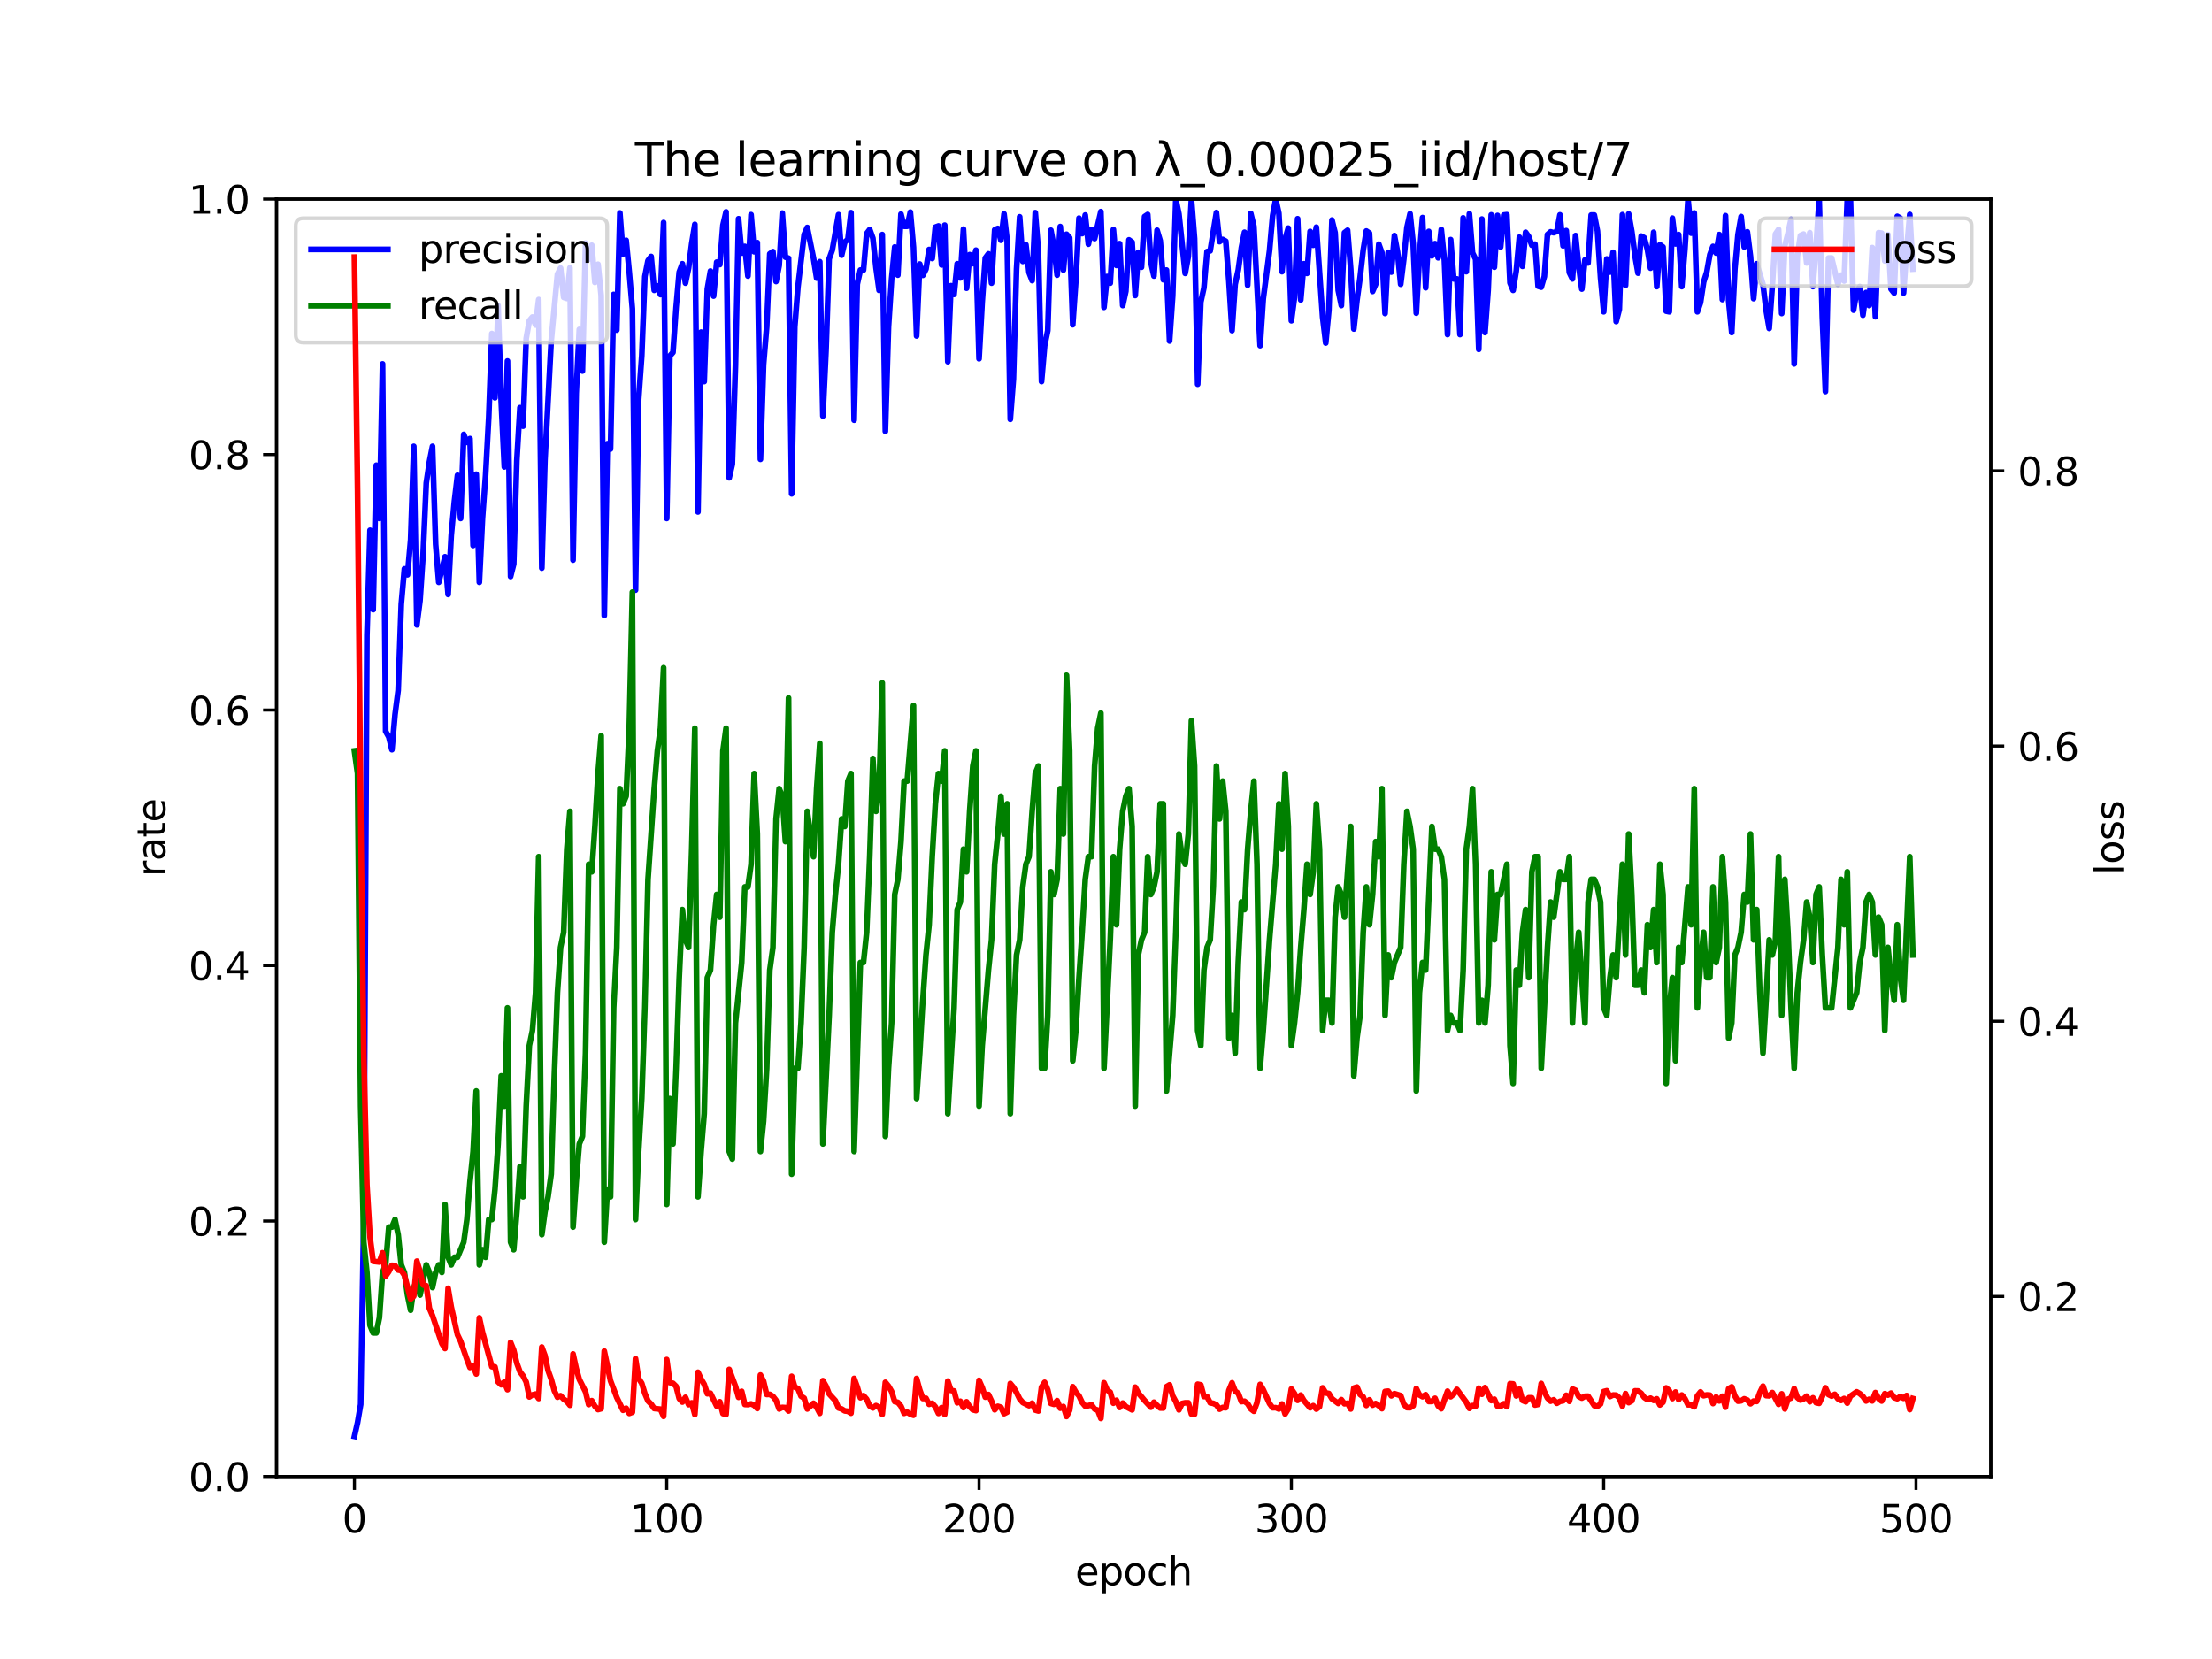 <?xml version="1.0" encoding="utf-8" standalone="no"?>
<!DOCTYPE svg PUBLIC "-//W3C//DTD SVG 1.1//EN"
  "http://www.w3.org/Graphics/SVG/1.1/DTD/svg11.dtd">
<svg xmlns:xlink="http://www.w3.org/1999/xlink" width="576pt" height="432pt" viewBox="0 0 576 432" xmlns="http://www.w3.org/2000/svg" version="1.1">
 <defs>
  <style type="text/css">*{stroke-linejoin: round; stroke-linecap: butt}</style>
 </defs>
 <g id="figure_1">
  <g id="patch_1">
   <path d="M 0 432 
L 576 432 
L 576 0 
L 0 0 
z
" style="fill: #ffffff"/>
  </g>
  <g id="axes_1">
   <g id="patch_2">
    <path d="M 72 384.48 
L 518.4 384.48 
L 518.4 51.84 
L 72 51.84 
z
" style="fill: #ffffff"/>
   </g>
   <g id="matplotlib.axis_1">
    <g id="xtick_1">
     <g id="line2d_1">
      <defs>
       <path id="m40ae421daf" d="M 0 0 
L 0 3.5 
" style="stroke: #000000; stroke-width: 0.8"/>
      </defs>
      <g>
       <use xlink:href="#m40ae421daf" x="92.291" y="384.48" style="stroke: #000000; stroke-width: 0.8"/>
      </g>
     </g>
     <g id="text_1">
      <!-- 0 -->
      <g transform="translate(89.11 399.078) scale(0.1 -0.1)">
       <defs>
        <path id="DejaVuSans-30" d="M 2034 4250 
Q 1547 4250 1301 3770 
Q 1056 3291 1056 2328 
Q 1056 1369 1301 889 
Q 1547 409 2034 409 
Q 2525 409 2770 889 
Q 3016 1369 3016 2328 
Q 3016 3291 2770 3770 
Q 2525 4250 2034 4250 
z
M 2034 4750 
Q 2819 4750 3233 4129 
Q 3647 3509 3647 2328 
Q 3647 1150 3233 529 
Q 2819 -91 2034 -91 
Q 1250 -91 836 529 
Q 422 1150 422 2328 
Q 422 3509 836 4129 
Q 1250 4750 2034 4750 
z
" transform="scale(0.016)"/>
       </defs>
       <use xlink:href="#DejaVuSans-30"/>
      </g>
     </g>
    </g>
    <g id="xtick_2">
     <g id="line2d_2">
      <g>
       <use xlink:href="#m40ae421daf" x="173.617" y="384.48" style="stroke: #000000; stroke-width: 0.8"/>
      </g>
     </g>
     <g id="text_2">
      <!-- 100 -->
      <g transform="translate(164.073 399.078) scale(0.1 -0.1)">
       <defs>
        <path id="DejaVuSans-31" d="M 794 531 
L 1825 531 
L 1825 4091 
L 703 3866 
L 703 4441 
L 1819 4666 
L 2450 4666 
L 2450 531 
L 3481 531 
L 3481 0 
L 794 0 
L 794 531 
z
" transform="scale(0.016)"/>
       </defs>
       <use xlink:href="#DejaVuSans-31"/>
       <use xlink:href="#DejaVuSans-30" x="63.623"/>
       <use xlink:href="#DejaVuSans-30" x="127.246"/>
      </g>
     </g>
    </g>
    <g id="xtick_3">
     <g id="line2d_3">
      <g>
       <use xlink:href="#m40ae421daf" x="254.943" y="384.48" style="stroke: #000000; stroke-width: 0.8"/>
      </g>
     </g>
     <g id="text_3">
      <!-- 200 -->
      <g transform="translate(245.4 399.078) scale(0.1 -0.1)">
       <defs>
        <path id="DejaVuSans-32" d="M 1228 531 
L 3431 531 
L 3431 0 
L 469 0 
L 469 531 
Q 828 903 1448 1529 
Q 2069 2156 2228 2338 
Q 2531 2678 2651 2914 
Q 2772 3150 2772 3378 
Q 2772 3750 2511 3984 
Q 2250 4219 1831 4219 
Q 1534 4219 1204 4116 
Q 875 4013 500 3803 
L 500 4441 
Q 881 4594 1212 4672 
Q 1544 4750 1819 4750 
Q 2544 4750 2975 4387 
Q 3406 4025 3406 3419 
Q 3406 3131 3298 2873 
Q 3191 2616 2906 2266 
Q 2828 2175 2409 1742 
Q 1991 1309 1228 531 
z
" transform="scale(0.016)"/>
       </defs>
       <use xlink:href="#DejaVuSans-32"/>
       <use xlink:href="#DejaVuSans-30" x="63.623"/>
       <use xlink:href="#DejaVuSans-30" x="127.246"/>
      </g>
     </g>
    </g>
    <g id="xtick_4">
     <g id="line2d_4">
      <g>
       <use xlink:href="#m40ae421daf" x="336.27" y="384.48" style="stroke: #000000; stroke-width: 0.8"/>
      </g>
     </g>
     <g id="text_4">
      <!-- 300 -->
      <g transform="translate(326.726 399.078) scale(0.1 -0.1)">
       <defs>
        <path id="DejaVuSans-33" d="M 2597 2516 
Q 3050 2419 3304 2112 
Q 3559 1806 3559 1356 
Q 3559 666 3084 287 
Q 2609 -91 1734 -91 
Q 1441 -91 1130 -33 
Q 819 25 488 141 
L 488 750 
Q 750 597 1062 519 
Q 1375 441 1716 441 
Q 2309 441 2620 675 
Q 2931 909 2931 1356 
Q 2931 1769 2642 2001 
Q 2353 2234 1838 2234 
L 1294 2234 
L 1294 2753 
L 1863 2753 
Q 2328 2753 2575 2939 
Q 2822 3125 2822 3475 
Q 2822 3834 2567 4026 
Q 2313 4219 1838 4219 
Q 1578 4219 1281 4162 
Q 984 4106 628 3988 
L 628 4550 
Q 988 4650 1302 4700 
Q 1616 4750 1894 4750 
Q 2613 4750 3031 4423 
Q 3450 4097 3450 3541 
Q 3450 3153 3228 2886 
Q 3006 2619 2597 2516 
z
" transform="scale(0.016)"/>
       </defs>
       <use xlink:href="#DejaVuSans-33"/>
       <use xlink:href="#DejaVuSans-30" x="63.623"/>
       <use xlink:href="#DejaVuSans-30" x="127.246"/>
      </g>
     </g>
    </g>
    <g id="xtick_5">
     <g id="line2d_5">
      <g>
       <use xlink:href="#m40ae421daf" x="417.596" y="384.48" style="stroke: #000000; stroke-width: 0.8"/>
      </g>
     </g>
     <g id="text_5">
      <!-- 400 -->
      <g transform="translate(408.052 399.078) scale(0.1 -0.1)">
       <defs>
        <path id="DejaVuSans-34" d="M 2419 4116 
L 825 1625 
L 2419 1625 
L 2419 4116 
z
M 2253 4666 
L 3047 4666 
L 3047 1625 
L 3713 1625 
L 3713 1100 
L 3047 1100 
L 3047 0 
L 2419 0 
L 2419 1100 
L 313 1100 
L 313 1709 
L 2253 4666 
z
" transform="scale(0.016)"/>
       </defs>
       <use xlink:href="#DejaVuSans-34"/>
       <use xlink:href="#DejaVuSans-30" x="63.623"/>
       <use xlink:href="#DejaVuSans-30" x="127.246"/>
      </g>
     </g>
    </g>
    <g id="xtick_6">
     <g id="line2d_6">
      <g>
       <use xlink:href="#m40ae421daf" x="498.922" y="384.48" style="stroke: #000000; stroke-width: 0.8"/>
      </g>
     </g>
     <g id="text_6">
      <!-- 500 -->
      <g transform="translate(489.379 399.078) scale(0.1 -0.1)">
       <defs>
        <path id="DejaVuSans-35" d="M 691 4666 
L 3169 4666 
L 3169 4134 
L 1269 4134 
L 1269 2991 
Q 1406 3038 1543 3061 
Q 1681 3084 1819 3084 
Q 2600 3084 3056 2656 
Q 3513 2228 3513 1497 
Q 3513 744 3044 326 
Q 2575 -91 1722 -91 
Q 1428 -91 1123 -41 
Q 819 9 494 109 
L 494 744 
Q 775 591 1075 516 
Q 1375 441 1709 441 
Q 2250 441 2565 725 
Q 2881 1009 2881 1497 
Q 2881 1984 2565 2268 
Q 2250 2553 1709 2553 
Q 1456 2553 1204 2497 
Q 953 2441 691 2322 
L 691 4666 
z
" transform="scale(0.016)"/>
       </defs>
       <use xlink:href="#DejaVuSans-35"/>
       <use xlink:href="#DejaVuSans-30" x="63.623"/>
       <use xlink:href="#DejaVuSans-30" x="127.246"/>
      </g>
     </g>
    </g>
    <g id="text_7">
     <!-- epoch -->
     <g transform="translate(279.972 412.757) scale(0.1 -0.1)">
      <defs>
       <path id="DejaVuSans-65" d="M 3597 1894 
L 3597 1613 
L 953 1613 
Q 991 1019 1311 708 
Q 1631 397 2203 397 
Q 2534 397 2845 478 
Q 3156 559 3463 722 
L 3463 178 
Q 3153 47 2828 -22 
Q 2503 -91 2169 -91 
Q 1331 -91 842 396 
Q 353 884 353 1716 
Q 353 2575 817 3079 
Q 1281 3584 2069 3584 
Q 2775 3584 3186 3129 
Q 3597 2675 3597 1894 
z
M 3022 2063 
Q 3016 2534 2758 2815 
Q 2500 3097 2075 3097 
Q 1594 3097 1305 2825 
Q 1016 2553 972 2059 
L 3022 2063 
z
" transform="scale(0.016)"/>
       <path id="DejaVuSans-70" d="M 1159 525 
L 1159 -1331 
L 581 -1331 
L 581 3500 
L 1159 3500 
L 1159 2969 
Q 1341 3281 1617 3432 
Q 1894 3584 2278 3584 
Q 2916 3584 3314 3078 
Q 3713 2572 3713 1747 
Q 3713 922 3314 415 
Q 2916 -91 2278 -91 
Q 1894 -91 1617 61 
Q 1341 213 1159 525 
z
M 3116 1747 
Q 3116 2381 2855 2742 
Q 2594 3103 2138 3103 
Q 1681 3103 1420 2742 
Q 1159 2381 1159 1747 
Q 1159 1113 1420 752 
Q 1681 391 2138 391 
Q 2594 391 2855 752 
Q 3116 1113 3116 1747 
z
" transform="scale(0.016)"/>
       <path id="DejaVuSans-6f" d="M 1959 3097 
Q 1497 3097 1228 2736 
Q 959 2375 959 1747 
Q 959 1119 1226 758 
Q 1494 397 1959 397 
Q 2419 397 2687 759 
Q 2956 1122 2956 1747 
Q 2956 2369 2687 2733 
Q 2419 3097 1959 3097 
z
M 1959 3584 
Q 2709 3584 3137 3096 
Q 3566 2609 3566 1747 
Q 3566 888 3137 398 
Q 2709 -91 1959 -91 
Q 1206 -91 779 398 
Q 353 888 353 1747 
Q 353 2609 779 3096 
Q 1206 3584 1959 3584 
z
" transform="scale(0.016)"/>
       <path id="DejaVuSans-63" d="M 3122 3366 
L 3122 2828 
Q 2878 2963 2633 3030 
Q 2388 3097 2138 3097 
Q 1578 3097 1268 2742 
Q 959 2388 959 1747 
Q 959 1106 1268 751 
Q 1578 397 2138 397 
Q 2388 397 2633 464 
Q 2878 531 3122 666 
L 3122 134 
Q 2881 22 2623 -34 
Q 2366 -91 2075 -91 
Q 1284 -91 818 406 
Q 353 903 353 1747 
Q 353 2603 823 3093 
Q 1294 3584 2113 3584 
Q 2378 3584 2631 3529 
Q 2884 3475 3122 3366 
z
" transform="scale(0.016)"/>
       <path id="DejaVuSans-68" d="M 3513 2113 
L 3513 0 
L 2938 0 
L 2938 2094 
Q 2938 2591 2744 2837 
Q 2550 3084 2163 3084 
Q 1697 3084 1428 2787 
Q 1159 2491 1159 1978 
L 1159 0 
L 581 0 
L 581 4863 
L 1159 4863 
L 1159 2956 
Q 1366 3272 1645 3428 
Q 1925 3584 2291 3584 
Q 2894 3584 3203 3211 
Q 3513 2838 3513 2113 
z
" transform="scale(0.016)"/>
      </defs>
      <use xlink:href="#DejaVuSans-65"/>
      <use xlink:href="#DejaVuSans-70" x="61.523"/>
      <use xlink:href="#DejaVuSans-6f" x="125"/>
      <use xlink:href="#DejaVuSans-63" x="186.182"/>
      <use xlink:href="#DejaVuSans-68" x="241.162"/>
     </g>
    </g>
   </g>
   <g id="matplotlib.axis_2">
    <g id="ytick_1">
     <g id="line2d_7">
      <defs>
       <path id="m88a494f2c8" d="M 0 0 
L -3.5 0 
" style="stroke: #000000; stroke-width: 0.8"/>
      </defs>
      <g>
       <use xlink:href="#m88a494f2c8" x="72" y="384.48" style="stroke: #000000; stroke-width: 0.8"/>
      </g>
     </g>
     <g id="text_8">
      <!-- 0.0 -->
      <g transform="translate(49.097 388.279) scale(0.1 -0.1)">
       <defs>
        <path id="DejaVuSans-2e" d="M 684 794 
L 1344 794 
L 1344 0 
L 684 0 
L 684 794 
z
" transform="scale(0.016)"/>
       </defs>
       <use xlink:href="#DejaVuSans-30"/>
       <use xlink:href="#DejaVuSans-2e" x="63.623"/>
       <use xlink:href="#DejaVuSans-30" x="95.41"/>
      </g>
     </g>
    </g>
    <g id="ytick_2">
     <g id="line2d_8">
      <g>
       <use xlink:href="#m88a494f2c8" x="72" y="317.952" style="stroke: #000000; stroke-width: 0.8"/>
      </g>
     </g>
     <g id="text_9">
      <!-- 0.2 -->
      <g transform="translate(49.097 321.751) scale(0.1 -0.1)">
       <use xlink:href="#DejaVuSans-30"/>
       <use xlink:href="#DejaVuSans-2e" x="63.623"/>
       <use xlink:href="#DejaVuSans-32" x="95.41"/>
      </g>
     </g>
    </g>
    <g id="ytick_3">
     <g id="line2d_9">
      <g>
       <use xlink:href="#m88a494f2c8" x="72" y="251.424" style="stroke: #000000; stroke-width: 0.8"/>
      </g>
     </g>
     <g id="text_10">
      <!-- 0.4 -->
      <g transform="translate(49.097 255.223) scale(0.1 -0.1)">
       <use xlink:href="#DejaVuSans-30"/>
       <use xlink:href="#DejaVuSans-2e" x="63.623"/>
       <use xlink:href="#DejaVuSans-34" x="95.41"/>
      </g>
     </g>
    </g>
    <g id="ytick_4">
     <g id="line2d_10">
      <g>
       <use xlink:href="#m88a494f2c8" x="72" y="184.896" style="stroke: #000000; stroke-width: 0.8"/>
      </g>
     </g>
     <g id="text_11">
      <!-- 0.6 -->
      <g transform="translate(49.097 188.695) scale(0.1 -0.1)">
       <defs>
        <path id="DejaVuSans-36" d="M 2113 2584 
Q 1688 2584 1439 2293 
Q 1191 2003 1191 1497 
Q 1191 994 1439 701 
Q 1688 409 2113 409 
Q 2538 409 2786 701 
Q 3034 994 3034 1497 
Q 3034 2003 2786 2293 
Q 2538 2584 2113 2584 
z
M 3366 4563 
L 3366 3988 
Q 3128 4100 2886 4159 
Q 2644 4219 2406 4219 
Q 1781 4219 1451 3797 
Q 1122 3375 1075 2522 
Q 1259 2794 1537 2939 
Q 1816 3084 2150 3084 
Q 2853 3084 3261 2657 
Q 3669 2231 3669 1497 
Q 3669 778 3244 343 
Q 2819 -91 2113 -91 
Q 1303 -91 875 529 
Q 447 1150 447 2328 
Q 447 3434 972 4092 
Q 1497 4750 2381 4750 
Q 2619 4750 2861 4703 
Q 3103 4656 3366 4563 
z
" transform="scale(0.016)"/>
       </defs>
       <use xlink:href="#DejaVuSans-30"/>
       <use xlink:href="#DejaVuSans-2e" x="63.623"/>
       <use xlink:href="#DejaVuSans-36" x="95.41"/>
      </g>
     </g>
    </g>
    <g id="ytick_5">
     <g id="line2d_11">
      <g>
       <use xlink:href="#m88a494f2c8" x="72" y="118.368" style="stroke: #000000; stroke-width: 0.8"/>
      </g>
     </g>
     <g id="text_12">
      <!-- 0.8 -->
      <g transform="translate(49.097 122.167) scale(0.1 -0.1)">
       <defs>
        <path id="DejaVuSans-38" d="M 2034 2216 
Q 1584 2216 1326 1975 
Q 1069 1734 1069 1313 
Q 1069 891 1326 650 
Q 1584 409 2034 409 
Q 2484 409 2743 651 
Q 3003 894 3003 1313 
Q 3003 1734 2745 1975 
Q 2488 2216 2034 2216 
z
M 1403 2484 
Q 997 2584 770 2862 
Q 544 3141 544 3541 
Q 544 4100 942 4425 
Q 1341 4750 2034 4750 
Q 2731 4750 3128 4425 
Q 3525 4100 3525 3541 
Q 3525 3141 3298 2862 
Q 3072 2584 2669 2484 
Q 3125 2378 3379 2068 
Q 3634 1759 3634 1313 
Q 3634 634 3220 271 
Q 2806 -91 2034 -91 
Q 1263 -91 848 271 
Q 434 634 434 1313 
Q 434 1759 690 2068 
Q 947 2378 1403 2484 
z
M 1172 3481 
Q 1172 3119 1398 2916 
Q 1625 2713 2034 2713 
Q 2441 2713 2670 2916 
Q 2900 3119 2900 3481 
Q 2900 3844 2670 4047 
Q 2441 4250 2034 4250 
Q 1625 4250 1398 4047 
Q 1172 3844 1172 3481 
z
" transform="scale(0.016)"/>
       </defs>
       <use xlink:href="#DejaVuSans-30"/>
       <use xlink:href="#DejaVuSans-2e" x="63.623"/>
       <use xlink:href="#DejaVuSans-38" x="95.41"/>
      </g>
     </g>
    </g>
    <g id="ytick_6">
     <g id="line2d_12">
      <g>
       <use xlink:href="#m88a494f2c8" x="72" y="51.84" style="stroke: #000000; stroke-width: 0.8"/>
      </g>
     </g>
     <g id="text_13">
      <!-- 1.0 -->
      <g transform="translate(49.097 55.639) scale(0.1 -0.1)">
       <use xlink:href="#DejaVuSans-31"/>
       <use xlink:href="#DejaVuSans-2e" x="63.623"/>
       <use xlink:href="#DejaVuSans-30" x="95.41"/>
      </g>
     </g>
    </g>
    <g id="text_14">
     <!-- rate -->
     <g transform="translate(43.017 228.316) rotate(-90) scale(0.1 -0.1)">
      <defs>
       <path id="DejaVuSans-72" d="M 2631 2963 
Q 2534 3019 2420 3045 
Q 2306 3072 2169 3072 
Q 1681 3072 1420 2755 
Q 1159 2438 1159 1844 
L 1159 0 
L 581 0 
L 581 3500 
L 1159 3500 
L 1159 2956 
Q 1341 3275 1631 3429 
Q 1922 3584 2338 3584 
Q 2397 3584 2469 3576 
Q 2541 3569 2628 3553 
L 2631 2963 
z
" transform="scale(0.016)"/>
       <path id="DejaVuSans-61" d="M 2194 1759 
Q 1497 1759 1228 1600 
Q 959 1441 959 1056 
Q 959 750 1161 570 
Q 1363 391 1709 391 
Q 2188 391 2477 730 
Q 2766 1069 2766 1631 
L 2766 1759 
L 2194 1759 
z
M 3341 1997 
L 3341 0 
L 2766 0 
L 2766 531 
Q 2569 213 2275 61 
Q 1981 -91 1556 -91 
Q 1019 -91 701 211 
Q 384 513 384 1019 
Q 384 1609 779 1909 
Q 1175 2209 1959 2209 
L 2766 2209 
L 2766 2266 
Q 2766 2663 2505 2880 
Q 2244 3097 1772 3097 
Q 1472 3097 1187 3025 
Q 903 2953 641 2809 
L 641 3341 
Q 956 3463 1253 3523 
Q 1550 3584 1831 3584 
Q 2591 3584 2966 3190 
Q 3341 2797 3341 1997 
z
" transform="scale(0.016)"/>
       <path id="DejaVuSans-74" d="M 1172 4494 
L 1172 3500 
L 2356 3500 
L 2356 3053 
L 1172 3053 
L 1172 1153 
Q 1172 725 1289 603 
Q 1406 481 1766 481 
L 2356 481 
L 2356 0 
L 1766 0 
Q 1100 0 847 248 
Q 594 497 594 1153 
L 594 3053 
L 172 3053 
L 172 3500 
L 594 3500 
L 594 4494 
L 1172 4494 
z
" transform="scale(0.016)"/>
      </defs>
      <use xlink:href="#DejaVuSans-72"/>
      <use xlink:href="#DejaVuSans-61" x="41.113"/>
      <use xlink:href="#DejaVuSans-74" x="102.393"/>
      <use xlink:href="#DejaVuSans-65" x="141.602"/>
     </g>
    </g>
   </g>
   <g id="line2d_13">
    <path d="M 92.291 374.027 
L 93.104 370.457 
L 93.917 365.702 
L 94.731 316.19 
L 95.544 165.424 
L 96.357 138.08 
L 97.17 158.76 
L 97.984 121.14 
L 98.797 135 
L 99.61 94.761 
L 100.424 190.44 
L 101.237 191.899 
L 102.05 195.219 
L 102.863 186.063 
L 103.677 179.778 
L 104.49 157.311 
L 105.303 148.131 
L 106.116 149.675 
L 106.93 140.544 
L 107.743 116.222 
L 108.556 162.72 
L 109.369 156.384 
L 110.183 144.24 
L 110.996 125.76 
L 111.809 120.325 
L 112.622 116.222 
L 113.436 141.743 
L 114.249 151.632 
L 115.876 144.979 
L 116.689 154.8 
L 117.502 139.377 
L 118.315 130.623 
L 119.129 123.762 
L 119.942 135 
L 120.755 113.116 
L 121.568 115.2 
L 122.382 114.21 
L 123.195 142.047 
L 124.008 123.486 
L 124.821 151.632 
L 125.635 135 
L 126.448 123.762 
L 127.261 108.632 
L 128.074 86.855 
L 128.888 103.584 
L 129.701 79.56 
L 130.514 104.64 
L 131.328 121.587 
L 132.141 94.006 
L 132.954 150.12 
L 133.767 146.88 
L 134.581 119.88 
L 135.394 106.149 
L 136.207 110.976 
L 137.02 88.128 
L 137.834 83.52 
L 138.647 82.545 
L 139.46 84.635 
L 140.273 78.003 
L 141.087 147.936 
L 141.9 119.88 
L 143.526 88.8 
L 145.153 71.407 
L 145.966 69.821 
L 146.78 77.428 
L 147.593 77.712 
L 148.406 69.724 
L 149.219 145.847 
L 150.033 102.459 
L 150.846 85.783 
L 151.659 96.618 
L 152.472 63.31 
L 153.286 67.494 
L 154.099 63.863 
L 154.912 73.534 
L 155.725 68.811 
L 156.539 76.945 
L 157.352 160.31 
L 158.165 115.537 
L 158.978 116.922 
L 159.792 76.664 
L 160.605 85.957 
L 161.418 55.456 
L 162.232 66.147 
L 163.045 62.57 
L 163.858 70.848 
L 164.671 80.426 
L 165.485 153.669 
L 166.298 104.019 
L 167.111 92.691 
L 167.924 72 
L 168.738 67.871 
L 169.551 66.79 
L 170.364 75.6 
L 171.177 74.447 
L 171.991 76.71 
L 172.804 57.943 
L 173.617 135 
L 174.43 92.691 
L 175.244 91.757 
L 176.057 80.03 
L 176.87 70.848 
L 177.684 68.683 
L 178.497 73.724 
L 179.31 69.821 
L 180.123 63.444 
L 180.937 58.427 
L 181.75 133.303 
L 182.563 86.49 
L 183.376 99.36 
L 184.19 75.265 
L 185.003 70.58 
L 185.816 77.104 
L 186.629 68.267 
L 187.443 68.898 
L 188.256 58.629 
L 189.069 55.166 
L 189.882 124.416 
L 190.696 120.878 
L 191.509 95.228 
L 192.322 56.958 
L 193.136 65.895 
L 193.949 64.16 
L 194.762 71.879 
L 195.575 55.897 
L 196.389 65.557 
L 197.202 63.18 
L 198.015 119.6 
L 198.828 94.96 
L 199.642 85.104 
L 200.455 66.096 
L 201.268 65.51 
L 202.081 73.301 
L 202.895 69.165 
L 203.708 55.495 
L 204.521 66.96 
L 205.334 67.24 
L 206.148 128.603 
L 206.961 85.104 
L 207.774 74.781 
L 209.401 61.08 
L 210.214 59.232 
L 211.841 67.312 
L 212.654 72.416 
L 213.467 68.146 
L 214.28 108.326 
L 215.094 91.306 
L 215.907 67.433 
L 216.72 65.146 
L 218.347 55.897 
L 219.16 66.462 
L 219.973 63.053 
L 220.786 62.344 
L 221.6 55.379 
L 222.413 109.412 
L 223.226 74.016 
L 224.039 70.32 
L 224.853 70.32 
L 225.666 60.83 
L 226.479 59.76 
L 227.293 62.023 
L 228.106 69.724 
L 228.919 75.6 
L 229.732 61.08 
L 230.546 112.32 
L 231.359 85.104 
L 232.172 72.63 
L 232.985 64.314 
L 233.799 71.64 
L 234.612 55.753 
L 235.425 58.917 
L 236.238 58.917 
L 237.052 55.234 
L 237.865 64.392 
L 238.678 87.48 
L 239.491 68.754 
L 240.305 71.699 
L 241.118 70.067 
L 241.931 64.971 
L 242.745 67.312 
L 243.558 59.151 
L 244.371 58.843 
L 245.184 68.986 
L 245.998 58.629 
L 246.811 94.176 
L 247.624 74.392 
L 248.437 76.664 
L 249.251 68.683 
L 250.064 72.373 
L 250.877 59.667 
L 251.69 75.047 
L 252.504 66.303 
L 253.317 68.64 
L 254.13 65.146 
L 254.943 93.42 
L 255.757 78.666 
L 256.57 67.193 
L 257.383 66.096 
L 258.197 73.724 
L 259.01 59.855 
L 259.823 59.487 
L 260.636 62.57 
L 261.45 55.708 
L 262.263 62.687 
L 263.076 109.192 
L 263.889 98.691 
L 264.703 70.067 
L 265.516 56.46 
L 266.329 68.066 
L 267.142 63.72 
L 267.956 70.957 
L 268.769 73.072 
L 269.582 55.379 
L 270.395 65.417 
L 271.209 99.36 
L 272.022 90.012 
L 272.835 86.082 
L 273.649 59.953 
L 274.462 64.314 
L 275.275 71.64 
L 276.088 58.994 
L 276.902 70.32 
L 277.715 60.995 
L 278.528 61.92 
L 279.341 84.559 
L 280.155 72.96 
L 280.968 56.805 
L 281.781 60.83 
L 282.594 55.998 
L 283.408 63.58 
L 284.221 59.76 
L 285.034 62.128 
L 286.661 55.101 
L 287.474 80.03 
L 288.287 72 
L 289.101 73.724 
L 289.914 59.76 
L 290.727 69.12 
L 291.54 63.444 
L 292.354 79.56 
L 293.167 75.845 
L 293.98 62.456 
L 294.793 63.053 
L 295.607 76.945 
L 296.42 65.7 
L 297.233 69.581 
L 298.046 56.397 
L 298.86 55.848 
L 299.673 68.267 
L 300.486 71.879 
L 301.299 59.953 
L 302.113 62.687 
L 302.926 72.849 
L 303.739 70.32 
L 304.553 88.8 
L 305.366 77.04 
L 306.179 51.84 
L 306.992 55.708 
L 308.619 71.18 
L 309.432 66.79 
L 310.245 51.84 
L 311.059 62.128 
L 311.872 100.049 
L 312.685 78.666 
L 313.498 74.94 
L 314.312 65.51 
L 315.125 65.325 
L 316.751 55.341 
L 317.565 62.928 
L 318.378 62.344 
L 319.191 62.806 
L 320.005 73.301 
L 320.818 86.082 
L 321.631 74.016 
L 322.444 70.32 
L 323.258 64.472 
L 324.071 60.48 
L 324.884 74.265 
L 325.697 55.578 
L 326.511 58.917 
L 328.137 90.012 
L 328.95 77.828 
L 330.577 65.325 
L 331.39 56.16 
L 332.203 51.84 
L 333.017 55.536 
L 333.83 70.74 
L 334.643 62.235 
L 335.457 59.4 
L 336.27 83.52 
L 337.083 77.428 
L 337.896 56.958 
L 338.71 78.101 
L 339.523 68.683 
L 340.336 71.18 
L 341.149 60.261 
L 341.963 63.863 
L 342.776 59.151 
L 344.402 82.545 
L 345.216 89.321 
L 346.029 80.765 
L 346.842 57.293 
L 347.655 60.594 
L 348.469 75.6 
L 349.282 79.56 
L 350.095 60.594 
L 350.909 59.953 
L 351.722 70.117 
L 352.535 85.668 
L 353.348 78.24 
L 354.162 72.31 
L 354.975 65.146 
L 355.788 60.156 
L 356.601 60.71 
L 357.415 75.886 
L 358.228 74.016 
L 359.041 63.58 
L 359.854 65.846 
L 360.668 81.629 
L 361.481 65.7 
L 362.294 70.848 
L 363.107 61.344 
L 363.921 65.7 
L 364.734 74.016 
L 365.547 67.494 
L 366.361 59.232 
L 367.174 55.663 
L 367.987 63.444 
L 368.8 81.54 
L 369.614 66.734 
L 370.427 56.661 
L 371.24 74.94 
L 372.053 60.261 
L 372.867 66.624 
L 373.68 63.444 
L 374.493 67.134 
L 375.306 59.76 
L 376.12 67.871 
L 376.933 87.12 
L 377.746 62.4 
L 378.559 72.63 
L 379.373 72.63 
L 380.186 87.12 
L 380.999 56.732 
L 381.812 70.74 
L 382.626 55.663 
L 383.439 65.846 
L 384.252 67.494 
L 385.066 90.974 
L 385.879 57.038 
L 386.692 86.593 
L 387.505 75.6 
L 388.319 55.947 
L 389.132 69.581 
L 389.945 56.105 
L 390.758 64.314 
L 391.572 55.998 
L 392.385 55.897 
L 393.198 73.652 
L 394.011 75.6 
L 394.825 70.58 
L 395.638 61.77 
L 396.451 69.347 
L 397.264 60.48 
L 398.078 61.624 
L 398.891 63.863 
L 399.704 63.58 
L 400.518 74.52 
L 401.331 74.781 
L 402.144 72 
L 402.957 61.08 
L 403.771 60.369 
L 404.584 60.594 
L 405.397 60.261 
L 406.21 55.947 
L 407.024 64.01 
L 407.837 60.053 
L 408.65 70.957 
L 409.463 72.63 
L 410.277 61.344 
L 411.09 69.347 
L 411.903 75.265 
L 412.716 67.68 
L 413.53 68.472 
L 414.343 55.998 
L 415.156 55.998 
L 415.97 60.156 
L 416.783 72.373 
L 417.596 81.191 
L 418.409 67.433 
L 419.223 70.848 
L 420.036 65.7 
L 420.849 83.737 
L 421.662 80.587 
L 422.476 55.897 
L 423.289 74.316 
L 424.102 55.708 
L 424.915 60.261 
L 425.729 66.515 
L 426.542 71.123 
L 427.355 61.482 
L 428.168 61.92 
L 428.982 64.971 
L 429.795 69.821 
L 430.608 60.48 
L 431.422 74.624 
L 432.235 63.72 
L 433.048 64.314 
L 433.861 81.019 
L 434.675 81.191 
L 435.488 56.805 
L 436.301 63.512 
L 437.114 61.08 
L 437.928 74.624 
L 438.741 64.971 
L 439.554 51.84 
L 440.367 60.71 
L 441.181 55.456 
L 441.994 81.191 
L 442.807 78.811 
L 443.62 73.44 
L 444.434 70.848 
L 445.247 66.303 
L 446.06 64.16 
L 446.874 65.895 
L 447.687 61.08 
L 448.5 78.003 
L 449.313 56.16 
L 450.127 78.24 
L 450.94 86.593 
L 451.753 70.067 
L 452.566 61.08 
L 453.38 56.397 
L 454.193 64.314 
L 455.006 60.369 
L 455.819 66.79 
L 456.633 77.76 
L 457.446 68.683 
L 459.072 74.016 
L 459.886 80.765 
L 460.699 85.525 
L 461.512 74.316 
L 462.326 60.953 
L 463.139 59.76 
L 463.952 81.629 
L 464.765 64.01 
L 465.579 60.83 
L 466.392 57.12 
L 467.205 94.761 
L 468.018 66.734 
L 468.832 61.344 
L 469.645 60.953 
L 470.458 68.472 
L 471.271 60.594 
L 472.085 74.624 
L 472.898 64.314 
L 473.711 51.84 
L 474.524 82.478 
L 475.338 101.964 
L 476.151 67.193 
L 476.964 67.193 
L 478.591 74.016 
L 479.404 71.64 
L 480.217 73.163 
L 481.031 51.84 
L 481.844 51.84 
L 482.657 80.765 
L 483.47 75.944 
L 484.284 74.624 
L 485.097 82.08 
L 485.91 76.18 
L 486.723 79.56 
L 487.537 64.472 
L 488.35 82.478 
L 489.163 60.594 
L 489.976 60.71 
L 490.79 67.935 
L 491.603 61.08 
L 492.416 75.265 
L 493.23 76.299 
L 494.043 56.335 
L 494.856 56.805 
L 495.669 76.299 
L 496.483 65.146 
L 497.296 55.848 
L 498.109 70.067 
L 498.109 70.067 
" clip-path="url(#pf8e7fdeb6c)" style="fill: none; stroke: #0000ff; stroke-width: 1.5; stroke-linecap: square"/>
   </g>
   <g id="line2d_14">
    <path d="M 92.291 195.525 
L 93.104 201.43 
L 93.917 288.034 
L 94.731 323.463 
L 95.544 331.336 
L 96.357 345.114 
L 97.17 347.083 
L 97.984 347.083 
L 98.797 343.146 
L 99.61 331.336 
L 100.424 329.368 
L 101.237 319.527 
L 102.05 319.527 
L 102.863 317.558 
L 103.677 321.495 
L 104.49 329.368 
L 105.303 331.336 
L 106.116 337.241 
L 106.93 341.178 
L 107.743 335.273 
L 108.556 333.305 
L 109.369 337.241 
L 110.996 329.368 
L 111.809 331.336 
L 112.622 335.273 
L 113.436 331.336 
L 114.249 329.368 
L 115.062 331.336 
L 115.876 313.622 
L 116.689 327.4 
L 117.502 329.368 
L 118.315 327.4 
L 119.129 327.4 
L 120.755 323.463 
L 121.568 317.558 
L 122.382 307.717 
L 123.195 299.844 
L 124.008 284.098 
L 124.821 329.368 
L 125.635 325.431 
L 126.448 327.4 
L 127.261 317.558 
L 128.074 317.558 
L 128.888 309.685 
L 129.701 297.876 
L 130.514 280.161 
L 131.328 288.034 
L 132.141 262.446 
L 132.954 323.463 
L 133.767 325.431 
L 134.581 315.59 
L 135.394 303.78 
L 136.207 311.653 
L 137.02 288.034 
L 137.834 272.288 
L 138.647 268.351 
L 139.46 258.51 
L 140.273 223.081 
L 141.087 321.495 
L 141.9 315.59 
L 142.713 311.653 
L 143.526 305.749 
L 144.34 280.161 
L 145.153 258.51 
L 145.966 246.7 
L 146.78 242.764 
L 147.593 221.112 
L 148.406 211.271 
L 149.219 319.527 
L 150.033 307.717 
L 150.846 297.876 
L 151.659 295.907 
L 152.472 274.256 
L 153.286 225.049 
L 154.099 227.017 
L 154.912 215.208 
L 155.725 201.43 
L 156.539 191.588 
L 157.352 323.463 
L 158.165 309.685 
L 158.978 311.653 
L 159.792 262.446 
L 160.605 246.7 
L 161.418 205.366 
L 162.232 209.303 
L 163.045 207.334 
L 163.858 189.62 
L 164.671 154.191 
L 165.485 317.558 
L 166.298 299.844 
L 167.111 286.066 
L 167.924 262.446 
L 168.738 228.986 
L 170.364 205.366 
L 171.177 195.525 
L 171.991 189.62 
L 172.804 173.874 
L 173.617 313.622 
L 174.43 286.066 
L 175.244 297.876 
L 176.057 278.193 
L 176.87 254.573 
L 177.684 236.859 
L 178.497 244.732 
L 179.31 246.7 
L 180.123 221.112 
L 180.937 189.62 
L 181.75 311.653 
L 182.563 299.844 
L 183.376 290.002 
L 184.19 254.573 
L 185.003 252.605 
L 185.816 240.795 
L 186.629 232.922 
L 187.443 238.827 
L 188.256 195.525 
L 189.069 189.62 
L 189.882 299.844 
L 190.696 301.812 
L 191.509 266.383 
L 193.136 250.637 
L 193.949 230.954 
L 194.762 230.954 
L 195.575 225.049 
L 196.389 201.43 
L 197.202 217.176 
L 198.015 299.844 
L 198.828 291.971 
L 199.642 278.193 
L 200.455 252.605 
L 201.268 246.7 
L 202.081 213.239 
L 202.895 205.366 
L 203.708 207.334 
L 204.521 219.144 
L 205.334 181.747 
L 206.148 305.749 
L 206.961 278.193 
L 207.774 278.193 
L 208.588 266.383 
L 209.401 246.7 
L 210.214 211.271 
L 211.841 223.081 
L 212.654 205.366 
L 213.467 193.556 
L 214.28 297.876 
L 215.907 264.415 
L 216.72 242.764 
L 217.533 232.922 
L 218.347 225.049 
L 219.16 213.239 
L 219.973 215.208 
L 220.786 203.398 
L 221.6 201.43 
L 222.413 299.844 
L 224.039 250.637 
L 224.853 250.637 
L 225.666 242.764 
L 226.479 223.081 
L 227.293 197.493 
L 228.106 211.271 
L 228.919 205.366 
L 229.732 177.81 
L 230.546 295.907 
L 231.359 278.193 
L 232.172 266.383 
L 232.985 232.922 
L 233.799 228.986 
L 234.612 219.144 
L 235.425 203.398 
L 236.238 203.398 
L 237.865 183.715 
L 238.678 286.066 
L 239.491 274.256 
L 240.305 260.478 
L 241.118 248.668 
L 241.931 240.795 
L 242.745 223.081 
L 243.558 209.303 
L 244.371 201.43 
L 245.184 203.398 
L 245.998 195.525 
L 246.811 290.002 
L 248.437 262.446 
L 249.251 236.859 
L 250.064 234.89 
L 250.877 221.112 
L 251.69 227.017 
L 252.504 211.271 
L 253.317 199.461 
L 254.13 195.525 
L 254.943 288.034 
L 255.757 272.288 
L 257.383 252.605 
L 258.197 244.732 
L 259.01 225.049 
L 259.823 217.176 
L 260.636 207.334 
L 261.45 217.176 
L 262.263 209.303 
L 263.076 290.002 
L 263.889 264.415 
L 264.703 248.668 
L 265.516 244.732 
L 266.329 230.954 
L 267.142 225.049 
L 267.956 223.081 
L 268.769 211.271 
L 269.582 201.43 
L 270.395 199.461 
L 271.209 278.193 
L 272.022 278.193 
L 272.835 264.415 
L 273.649 227.017 
L 274.462 232.922 
L 275.275 228.986 
L 276.088 205.366 
L 276.902 217.176 
L 277.715 175.842 
L 278.528 195.525 
L 279.341 276.224 
L 280.155 268.351 
L 280.968 254.573 
L 281.781 242.764 
L 282.594 228.986 
L 283.408 223.081 
L 284.221 223.081 
L 285.034 199.461 
L 285.847 189.62 
L 286.661 185.683 
L 287.474 278.193 
L 289.101 244.732 
L 289.914 223.081 
L 290.727 240.795 
L 291.54 221.112 
L 292.354 211.271 
L 293.167 207.334 
L 293.98 205.366 
L 294.793 215.208 
L 295.607 288.034 
L 296.42 248.668 
L 297.233 244.732 
L 298.046 242.764 
L 298.86 223.081 
L 299.673 232.922 
L 300.486 230.954 
L 301.299 227.017 
L 302.113 209.303 
L 302.926 209.303 
L 303.739 284.098 
L 305.366 264.415 
L 306.179 242.764 
L 306.992 217.176 
L 307.806 223.081 
L 308.619 225.049 
L 309.432 217.176 
L 310.245 187.652 
L 311.059 199.461 
L 311.872 268.351 
L 312.685 272.288 
L 313.498 252.605 
L 314.312 246.7 
L 315.125 244.732 
L 315.938 230.954 
L 316.751 199.461 
L 317.565 213.239 
L 318.378 203.398 
L 319.191 211.271 
L 320.005 270.32 
L 320.818 264.415 
L 321.631 274.256 
L 322.444 250.637 
L 323.258 234.89 
L 324.071 236.859 
L 324.884 221.112 
L 325.697 211.271 
L 326.511 203.398 
L 327.324 225.049 
L 328.137 278.193 
L 328.95 268.351 
L 330.577 244.732 
L 332.203 225.049 
L 333.017 209.303 
L 333.83 221.112 
L 334.643 201.43 
L 335.457 215.208 
L 336.27 272.288 
L 337.083 266.383 
L 337.896 258.51 
L 338.71 246.7 
L 339.523 236.859 
L 340.336 225.049 
L 341.149 232.922 
L 341.963 227.017 
L 342.776 209.303 
L 343.589 221.112 
L 344.402 268.351 
L 345.216 260.478 
L 346.029 260.478 
L 346.842 266.383 
L 347.655 238.827 
L 348.469 230.954 
L 349.282 232.922 
L 350.095 238.827 
L 351.722 215.208 
L 352.535 280.161 
L 353.348 270.32 
L 354.162 264.415 
L 354.975 242.764 
L 355.788 230.954 
L 356.601 240.795 
L 357.415 232.922 
L 358.228 219.144 
L 359.041 223.081 
L 359.854 205.366 
L 360.668 264.415 
L 361.481 248.668 
L 362.294 254.573 
L 363.107 250.637 
L 364.734 246.7 
L 365.547 225.049 
L 366.361 211.271 
L 367.174 215.208 
L 367.987 221.112 
L 368.8 284.098 
L 369.614 258.51 
L 370.427 250.637 
L 371.24 252.605 
L 372.867 215.208 
L 373.68 221.112 
L 374.493 221.112 
L 375.306 223.081 
L 376.12 228.986 
L 376.933 268.351 
L 377.746 264.415 
L 378.559 266.383 
L 379.373 266.383 
L 380.186 268.351 
L 380.999 252.605 
L 381.812 221.112 
L 382.626 215.208 
L 383.439 205.366 
L 384.252 225.049 
L 385.066 266.383 
L 385.879 260.478 
L 386.692 266.383 
L 387.505 256.542 
L 388.319 227.017 
L 389.132 244.732 
L 389.945 232.922 
L 390.758 232.922 
L 392.385 225.049 
L 393.198 272.288 
L 394.011 282.129 
L 394.825 252.605 
L 395.638 256.542 
L 396.451 242.764 
L 397.264 236.859 
L 398.078 254.573 
L 398.891 227.017 
L 399.704 223.081 
L 400.518 223.081 
L 401.331 278.193 
L 402.957 246.7 
L 403.771 234.89 
L 404.584 238.827 
L 406.21 227.017 
L 407.024 228.986 
L 407.837 228.986 
L 408.65 223.081 
L 409.463 266.383 
L 410.277 250.637 
L 411.09 242.764 
L 412.716 266.383 
L 413.53 234.89 
L 414.343 228.986 
L 415.156 228.986 
L 415.97 230.954 
L 416.783 234.89 
L 417.596 262.446 
L 418.409 264.415 
L 419.223 254.573 
L 420.036 248.668 
L 420.849 254.573 
L 422.476 225.049 
L 423.289 248.668 
L 424.102 217.176 
L 424.915 232.922 
L 425.729 256.542 
L 426.542 256.542 
L 427.355 252.605 
L 428.168 258.51 
L 428.982 240.795 
L 429.795 246.7 
L 430.608 236.859 
L 431.422 250.637 
L 432.235 225.049 
L 433.048 232.922 
L 433.861 282.129 
L 434.675 262.446 
L 435.488 254.573 
L 436.301 276.224 
L 437.114 246.7 
L 437.928 250.637 
L 439.554 230.954 
L 440.367 240.795 
L 441.181 205.366 
L 441.994 262.446 
L 442.807 250.637 
L 443.62 242.764 
L 444.434 254.573 
L 445.247 254.573 
L 446.06 230.954 
L 446.874 250.637 
L 447.687 246.7 
L 448.5 223.081 
L 449.313 234.89 
L 450.127 270.32 
L 450.94 266.383 
L 451.753 248.668 
L 452.566 246.7 
L 453.38 242.764 
L 454.193 232.922 
L 455.006 234.89 
L 455.819 217.176 
L 456.633 244.732 
L 457.446 236.859 
L 458.259 258.51 
L 459.072 274.256 
L 459.886 260.478 
L 460.699 244.732 
L 461.512 248.668 
L 462.326 244.732 
L 463.139 223.081 
L 463.952 264.415 
L 464.765 228.986 
L 465.579 242.764 
L 466.392 262.446 
L 467.205 278.193 
L 468.018 258.51 
L 468.832 250.637 
L 469.645 244.732 
L 470.458 234.89 
L 471.271 238.827 
L 472.085 250.637 
L 472.898 232.922 
L 473.711 230.954 
L 474.524 248.668 
L 475.338 262.446 
L 476.964 262.446 
L 478.591 246.7 
L 479.404 228.986 
L 480.217 240.795 
L 481.031 227.017 
L 481.844 262.446 
L 483.47 258.51 
L 484.284 250.637 
L 485.097 246.7 
L 485.91 234.89 
L 486.723 232.922 
L 487.537 234.89 
L 488.35 248.668 
L 489.163 238.827 
L 489.976 240.795 
L 490.79 268.351 
L 491.603 246.7 
L 492.416 254.573 
L 493.23 260.478 
L 494.043 240.795 
L 494.856 254.573 
L 495.669 260.478 
L 497.296 223.081 
L 498.109 248.668 
L 498.109 248.668 
" clip-path="url(#pf8e7fdeb6c)" style="fill: none; stroke: #008000; stroke-width: 1.5; stroke-linecap: square"/>
   </g>
   <g id="patch_3">
    <path d="M 72 384.48 
L 72 51.84 
" style="fill: none; stroke: #000000; stroke-width: 0.8; stroke-linejoin: miter; stroke-linecap: square"/>
   </g>
   <g id="patch_4">
    <path d="M 518.4 384.48 
L 518.4 51.84 
" style="fill: none; stroke: #000000; stroke-width: 0.8; stroke-linejoin: miter; stroke-linecap: square"/>
   </g>
   <g id="patch_5">
    <path d="M 72 384.48 
L 518.4 384.48 
" style="fill: none; stroke: #000000; stroke-width: 0.8; stroke-linejoin: miter; stroke-linecap: square"/>
   </g>
   <g id="patch_6">
    <path d="M 72 51.84 
L 518.4 51.84 
" style="fill: none; stroke: #000000; stroke-width: 0.8; stroke-linejoin: miter; stroke-linecap: square"/>
   </g>
   <g id="legend_1">
    <g id="patch_7">
     <path d="M 79 89.196 
L 156.108 89.196 
Q 158.108 89.196 158.108 87.196 
L 158.108 58.84 
Q 158.108 56.84 156.108 56.84 
L 79 56.84 
Q 77 56.84 77 58.84 
L 77 87.196 
Q 77 89.196 79 89.196 
z
" style="fill: #ffffff; opacity: 0.8; stroke: #cccccc; stroke-linejoin: miter"/>
    </g>
    <g id="line2d_15">
     <path d="M 81 64.938 
L 91 64.938 
L 101 64.938 
" style="fill: none; stroke: #0000ff; stroke-width: 1.5; stroke-linecap: square"/>
    </g>
    <g id="text_15">
     <!-- precision -->
     <g transform="translate(109 68.438) scale(0.1 -0.1)">
      <defs>
       <path id="DejaVuSans-69" d="M 603 3500 
L 1178 3500 
L 1178 0 
L 603 0 
L 603 3500 
z
M 603 4863 
L 1178 4863 
L 1178 4134 
L 603 4134 
L 603 4863 
z
" transform="scale(0.016)"/>
       <path id="DejaVuSans-73" d="M 2834 3397 
L 2834 2853 
Q 2591 2978 2328 3040 
Q 2066 3103 1784 3103 
Q 1356 3103 1142 2972 
Q 928 2841 928 2578 
Q 928 2378 1081 2264 
Q 1234 2150 1697 2047 
L 1894 2003 
Q 2506 1872 2764 1633 
Q 3022 1394 3022 966 
Q 3022 478 2636 193 
Q 2250 -91 1575 -91 
Q 1294 -91 989 -36 
Q 684 19 347 128 
L 347 722 
Q 666 556 975 473 
Q 1284 391 1588 391 
Q 1994 391 2212 530 
Q 2431 669 2431 922 
Q 2431 1156 2273 1281 
Q 2116 1406 1581 1522 
L 1381 1569 
Q 847 1681 609 1914 
Q 372 2147 372 2553 
Q 372 3047 722 3315 
Q 1072 3584 1716 3584 
Q 2034 3584 2315 3537 
Q 2597 3491 2834 3397 
z
" transform="scale(0.016)"/>
       <path id="DejaVuSans-6e" d="M 3513 2113 
L 3513 0 
L 2938 0 
L 2938 2094 
Q 2938 2591 2744 2837 
Q 2550 3084 2163 3084 
Q 1697 3084 1428 2787 
Q 1159 2491 1159 1978 
L 1159 0 
L 581 0 
L 581 3500 
L 1159 3500 
L 1159 2956 
Q 1366 3272 1645 3428 
Q 1925 3584 2291 3584 
Q 2894 3584 3203 3211 
Q 3513 2838 3513 2113 
z
" transform="scale(0.016)"/>
      </defs>
      <use xlink:href="#DejaVuSans-70"/>
      <use xlink:href="#DejaVuSans-72" x="63.477"/>
      <use xlink:href="#DejaVuSans-65" x="102.34"/>
      <use xlink:href="#DejaVuSans-63" x="163.863"/>
      <use xlink:href="#DejaVuSans-69" x="218.844"/>
      <use xlink:href="#DejaVuSans-73" x="246.627"/>
      <use xlink:href="#DejaVuSans-69" x="298.727"/>
      <use xlink:href="#DejaVuSans-6f" x="326.51"/>
      <use xlink:href="#DejaVuSans-6e" x="387.691"/>
     </g>
    </g>
    <g id="line2d_16">
     <path d="M 81 79.617 
L 91 79.617 
L 101 79.617 
" style="fill: none; stroke: #008000; stroke-width: 1.5; stroke-linecap: square"/>
    </g>
    <g id="text_16">
     <!-- recall -->
     <g transform="translate(109 83.117) scale(0.1 -0.1)">
      <defs>
       <path id="DejaVuSans-6c" d="M 603 4863 
L 1178 4863 
L 1178 0 
L 603 0 
L 603 4863 
z
" transform="scale(0.016)"/>
      </defs>
      <use xlink:href="#DejaVuSans-72"/>
      <use xlink:href="#DejaVuSans-65" x="38.863"/>
      <use xlink:href="#DejaVuSans-63" x="100.387"/>
      <use xlink:href="#DejaVuSans-61" x="155.367"/>
      <use xlink:href="#DejaVuSans-6c" x="216.646"/>
      <use xlink:href="#DejaVuSans-6c" x="244.43"/>
     </g>
    </g>
   </g>
  </g>
  <g id="axes_2">
   <g id="matplotlib.axis_3">
    <g id="ytick_7">
     <g id="line2d_17">
      <defs>
       <path id="m70a8a49e20" d="M 0 0 
L 3.5 0 
" style="stroke: #000000; stroke-width: 0.8"/>
      </defs>
      <g>
       <use xlink:href="#m70a8a49e20" x="518.4" y="337.6" style="stroke: #000000; stroke-width: 0.8"/>
      </g>
     </g>
     <g id="text_17">
      <!-- 0.2 -->
      <g transform="translate(525.4 341.399) scale(0.1 -0.1)">
       <use xlink:href="#DejaVuSans-30"/>
       <use xlink:href="#DejaVuSans-2e" x="63.623"/>
       <use xlink:href="#DejaVuSans-32" x="95.41"/>
      </g>
     </g>
    </g>
    <g id="ytick_8">
     <g id="line2d_18">
      <g>
       <use xlink:href="#m70a8a49e20" x="518.4" y="265.934" style="stroke: #000000; stroke-width: 0.8"/>
      </g>
     </g>
     <g id="text_18">
      <!-- 0.4 -->
      <g transform="translate(525.4 269.733) scale(0.1 -0.1)">
       <use xlink:href="#DejaVuSans-30"/>
       <use xlink:href="#DejaVuSans-2e" x="63.623"/>
       <use xlink:href="#DejaVuSans-34" x="95.41"/>
      </g>
     </g>
    </g>
    <g id="ytick_9">
     <g id="line2d_19">
      <g>
       <use xlink:href="#m70a8a49e20" x="518.4" y="194.268" style="stroke: #000000; stroke-width: 0.8"/>
      </g>
     </g>
     <g id="text_19">
      <!-- 0.6 -->
      <g transform="translate(525.4 198.067) scale(0.1 -0.1)">
       <use xlink:href="#DejaVuSans-30"/>
       <use xlink:href="#DejaVuSans-2e" x="63.623"/>
       <use xlink:href="#DejaVuSans-36" x="95.41"/>
      </g>
     </g>
    </g>
    <g id="ytick_10">
     <g id="line2d_20">
      <g>
       <use xlink:href="#m70a8a49e20" x="518.4" y="122.602" style="stroke: #000000; stroke-width: 0.8"/>
      </g>
     </g>
     <g id="text_20">
      <!-- 0.8 -->
      <g transform="translate(525.4 126.402) scale(0.1 -0.1)">
       <use xlink:href="#DejaVuSans-30"/>
       <use xlink:href="#DejaVuSans-2e" x="63.623"/>
       <use xlink:href="#DejaVuSans-38" x="95.41"/>
      </g>
     </g>
    </g>
    <g id="text_21">
     <!-- loss -->
     <g transform="translate(552.902 227.818) rotate(-90) scale(0.1 -0.1)">
      <use xlink:href="#DejaVuSans-6c"/>
      <use xlink:href="#DejaVuSans-6f" x="27.783"/>
      <use xlink:href="#DejaVuSans-73" x="88.965"/>
      <use xlink:href="#DejaVuSans-73" x="141.064"/>
     </g>
    </g>
   </g>
   <g id="line2d_21">
    <path d="M 92.291 66.96 
L 93.104 127.857 
L 93.917 210.183 
L 94.731 274.677 
L 95.544 308.562 
L 96.357 322.147 
L 97.17 328.45 
L 98.797 328.634 
L 99.61 326.223 
L 100.424 332.295 
L 101.237 331.129 
L 102.05 329.49 
L 102.863 329.564 
L 103.677 330.714 
L 104.49 330.848 
L 105.303 332.055 
L 106.93 338.276 
L 107.743 337.51 
L 108.556 328.408 
L 109.369 331.073 
L 110.183 334.606 
L 110.996 334.8 
L 111.809 340.68 
L 112.622 342.582 
L 115.062 349.856 
L 115.876 351.142 
L 116.689 335.47 
L 117.502 340.327 
L 119.129 347.569 
L 119.942 349.266 
L 121.568 353.957 
L 122.382 356.09 
L 123.195 355.646 
L 124.008 357.772 
L 124.821 343.163 
L 125.635 346.88 
L 127.261 352.89 
L 128.074 355.88 
L 128.888 355.939 
L 129.701 359.845 
L 130.514 360.587 
L 131.328 359.869 
L 132.141 361.861 
L 132.954 349.542 
L 133.767 351.573 
L 134.581 354.959 
L 135.394 357.203 
L 136.207 358.266 
L 137.02 359.866 
L 137.834 363.752 
L 138.647 363.223 
L 139.46 363.013 
L 140.273 364.168 
L 141.087 350.77 
L 141.9 352.971 
L 142.713 356.868 
L 143.526 359.139 
L 144.34 362.127 
L 145.153 363.826 
L 145.966 363.446 
L 146.78 364.333 
L 147.593 364.913 
L 148.406 365.936 
L 149.219 352.563 
L 150.033 356.293 
L 150.846 359.184 
L 152.472 362.424 
L 153.286 365.75 
L 154.099 364.728 
L 154.912 366.182 
L 155.725 367.053 
L 156.539 366.827 
L 157.352 351.816 
L 158.978 359.561 
L 160.605 363.881 
L 162.232 367.234 
L 163.045 366.696 
L 163.858 368.049 
L 164.671 367.736 
L 165.485 353.779 
L 166.298 358.947 
L 167.111 360.199 
L 167.924 362.871 
L 168.738 364.79 
L 169.551 365.613 
L 170.364 366.775 
L 171.991 366.944 
L 172.804 368.827 
L 173.617 354.021 
L 174.43 360.035 
L 175.244 360.21 
L 176.057 361.004 
L 176.87 364.176 
L 177.684 365.092 
L 178.497 363.861 
L 179.31 365.757 
L 180.123 365.298 
L 180.937 368.348 
L 181.75 357.334 
L 182.563 359.083 
L 183.376 360.479 
L 184.19 362.933 
L 185.003 362.793 
L 186.629 366.151 
L 187.443 365.014 
L 188.256 368.09 
L 189.069 368.342 
L 189.882 356.596 
L 191.509 360.956 
L 192.322 363.853 
L 193.136 362.299 
L 193.949 365.712 
L 194.762 365.747 
L 195.575 365.561 
L 196.389 365.936 
L 197.202 366.782 
L 198.015 358.046 
L 198.828 359.661 
L 199.642 363.116 
L 200.455 363.091 
L 201.268 363.597 
L 202.081 364.633 
L 202.895 366.892 
L 203.708 366.485 
L 204.521 366.534 
L 205.334 367.425 
L 206.148 358.393 
L 206.961 361.182 
L 207.774 361.575 
L 208.588 363.556 
L 209.401 364.078 
L 210.214 366.891 
L 211.841 365.408 
L 212.654 366.485 
L 213.467 368.029 
L 214.28 359.517 
L 215.094 360.92 
L 215.907 362.957 
L 217.533 364.733 
L 218.347 366.626 
L 219.16 366.886 
L 219.973 367.396 
L 220.786 367.489 
L 221.6 367.997 
L 222.413 358.939 
L 223.226 361.166 
L 224.039 363.968 
L 224.853 363.425 
L 225.666 364.344 
L 226.479 366.122 
L 227.293 366.627 
L 228.106 366.012 
L 228.919 366.393 
L 229.732 368.304 
L 230.546 359.95 
L 231.359 360.944 
L 232.172 362.333 
L 232.985 364.973 
L 233.799 365.169 
L 234.612 366.159 
L 235.425 368.028 
L 236.238 367.731 
L 237.052 368.253 
L 237.865 368.534 
L 238.678 358.95 
L 239.491 361.914 
L 240.305 364.166 
L 241.118 364.108 
L 241.931 365.678 
L 242.745 365.402 
L 243.558 366.326 
L 244.371 368.054 
L 245.184 366.547 
L 245.998 368.319 
L 246.811 359.635 
L 247.624 362.05 
L 248.437 362.216 
L 249.251 365.275 
L 250.064 364.888 
L 250.877 366.536 
L 251.69 365.029 
L 252.504 366.319 
L 253.317 367.099 
L 254.13 367.318 
L 254.943 359.431 
L 255.757 361.289 
L 256.57 363.812 
L 257.383 363.127 
L 258.197 364.856 
L 259.01 367.105 
L 259.823 366.191 
L 260.636 366.446 
L 261.45 368.118 
L 262.263 367.714 
L 263.076 360.261 
L 263.889 361.245 
L 264.703 362.62 
L 265.516 364.266 
L 266.329 365.211 
L 267.956 366.033 
L 268.769 365.38 
L 269.582 367.179 
L 270.395 367.42 
L 271.209 361.209 
L 272.022 359.954 
L 272.835 361.916 
L 273.649 365.447 
L 274.462 365.686 
L 275.275 364.726 
L 276.088 366.696 
L 276.902 366.253 
L 277.715 368.851 
L 278.528 367.233 
L 279.341 361.099 
L 280.155 362.516 
L 280.968 363.467 
L 281.781 365.183 
L 282.594 366.156 
L 283.408 366.035 
L 284.221 365.783 
L 285.034 366.907 
L 285.847 367.201 
L 286.661 369.36 
L 287.474 360.068 
L 288.287 361.941 
L 289.101 362.525 
L 289.914 365.386 
L 290.727 364.623 
L 291.54 366.499 
L 292.354 365.354 
L 293.167 366.281 
L 294.793 367.131 
L 295.607 361.219 
L 296.42 362.741 
L 298.046 364.681 
L 299.673 366.438 
L 300.486 365.122 
L 301.299 365.979 
L 302.113 366.646 
L 302.926 366.655 
L 303.739 361.104 
L 304.553 360.609 
L 305.366 363.49 
L 306.179 364.989 
L 306.992 367.132 
L 307.806 365.458 
L 308.619 365.284 
L 309.432 365.281 
L 310.245 368.206 
L 311.059 368.272 
L 311.872 360.444 
L 312.685 360.623 
L 313.498 363.648 
L 314.312 363.679 
L 315.125 365.28 
L 315.938 365.431 
L 316.751 365.814 
L 317.565 366.947 
L 318.378 366.501 
L 319.191 366.577 
L 320.005 362.052 
L 320.818 360.092 
L 321.631 362.25 
L 322.444 362.825 
L 323.258 364.97 
L 324.071 364.881 
L 324.884 365.504 
L 325.697 366.86 
L 326.511 367.488 
L 327.324 365.234 
L 328.137 360.498 
L 328.95 361.877 
L 330.577 365.464 
L 331.39 366.58 
L 332.203 366.549 
L 333.017 366.903 
L 333.83 365.588 
L 334.643 368.199 
L 335.457 366.88 
L 336.27 361.686 
L 337.083 362.876 
L 337.896 364.645 
L 338.71 363.274 
L 339.523 364.694 
L 341.149 366.584 
L 341.963 366.025 
L 342.776 366.935 
L 343.589 366.303 
L 344.402 361.391 
L 345.216 362.72 
L 346.029 362.867 
L 346.842 364.234 
L 348.469 365.446 
L 349.282 364.462 
L 350.095 365.536 
L 350.909 365.393 
L 351.722 366.898 
L 352.535 361.46 
L 353.348 361.186 
L 354.162 363.122 
L 354.975 363.743 
L 355.788 365.971 
L 356.601 364.51 
L 357.415 365.909 
L 358.228 365.474 
L 359.041 366.063 
L 359.854 366.815 
L 360.668 362.342 
L 361.481 362.252 
L 362.294 363.471 
L 363.107 362.907 
L 364.734 363.407 
L 365.547 365.644 
L 366.361 366.535 
L 367.174 366.56 
L 367.987 366.055 
L 368.8 361.563 
L 369.614 363.229 
L 370.427 363.704 
L 371.24 363.163 
L 372.053 364.947 
L 372.867 364.947 
L 373.68 364.113 
L 374.493 366.1 
L 375.306 366.83 
L 376.933 362.256 
L 377.746 363.704 
L 378.559 363.028 
L 379.373 361.8 
L 381.812 365.119 
L 382.626 366.745 
L 383.439 366.008 
L 384.252 366.179 
L 385.066 361.473 
L 385.879 363.06 
L 386.692 361.321 
L 388.319 364.695 
L 389.132 364.345 
L 389.945 366.172 
L 390.758 366.239 
L 391.572 365.532 
L 392.385 366.305 
L 393.198 360.32 
L 394.011 360.37 
L 394.825 363.497 
L 395.638 361.715 
L 396.451 364.659 
L 397.264 365.015 
L 398.078 363.984 
L 398.891 363.989 
L 399.704 365.874 
L 400.518 365.703 
L 401.331 360.258 
L 402.144 362.38 
L 402.957 364.041 
L 403.771 364.863 
L 404.584 364.504 
L 405.397 365.408 
L 406.21 364.909 
L 407.024 364.761 
L 407.837 363.334 
L 408.65 364.897 
L 409.463 361.687 
L 410.277 362.04 
L 411.09 363.642 
L 411.903 364.06 
L 412.716 363.58 
L 413.53 363.559 
L 415.156 366.032 
L 415.97 366.185 
L 416.783 365.596 
L 417.596 362.354 
L 418.409 362.154 
L 419.223 363.65 
L 420.036 363.259 
L 420.849 363.291 
L 421.662 363.994 
L 422.476 366.179 
L 423.289 362.896 
L 424.102 365.24 
L 424.915 364.778 
L 425.729 362.187 
L 426.542 362.208 
L 427.355 362.809 
L 428.168 363.897 
L 428.982 364.447 
L 429.795 364.08 
L 430.608 364.654 
L 431.422 364.255 
L 432.235 365.85 
L 433.048 365.131 
L 433.861 361.411 
L 434.675 362.126 
L 435.488 364.178 
L 436.301 362.483 
L 437.114 364.455 
L 437.928 363.261 
L 438.741 364.196 
L 439.554 365.807 
L 440.367 365.803 
L 441.181 366.336 
L 441.994 363.475 
L 442.807 362.448 
L 443.62 363.445 
L 444.434 363.234 
L 445.247 363.289 
L 446.06 365.478 
L 446.874 363.759 
L 447.687 364.8 
L 448.5 363.571 
L 449.313 366.438 
L 450.127 361.634 
L 450.94 361.135 
L 451.753 363.506 
L 452.566 364.857 
L 453.38 364.773 
L 454.193 364.247 
L 455.006 364.567 
L 455.819 365.535 
L 456.633 364.833 
L 457.446 364.927 
L 458.259 362.628 
L 459.072 360.949 
L 459.886 363.412 
L 460.699 363.47 
L 461.512 362.627 
L 463.139 365.69 
L 463.952 362.956 
L 464.765 366.88 
L 465.579 364.339 
L 466.392 364.031 
L 467.205 361.593 
L 468.018 363.913 
L 468.832 364.566 
L 469.645 364.275 
L 470.458 363.552 
L 471.271 365.017 
L 472.085 363.986 
L 472.898 365.246 
L 473.711 365.418 
L 474.524 363.645 
L 475.338 361.376 
L 476.151 363.15 
L 476.964 363.542 
L 477.778 363.073 
L 478.591 364.236 
L 479.404 364.667 
L 480.217 364.171 
L 481.031 365.373 
L 481.844 363.552 
L 483.47 362.425 
L 484.284 362.9 
L 485.097 363.62 
L 485.91 364.809 
L 486.723 364.372 
L 487.537 364.787 
L 488.35 362.632 
L 489.163 364.188 
L 489.976 364.821 
L 490.79 362.911 
L 491.603 363.282 
L 492.416 362.767 
L 493.23 363.933 
L 494.043 364.219 
L 494.856 363.624 
L 495.669 364.113 
L 496.483 363.387 
L 497.296 367.06 
L 498.109 364.181 
L 498.109 364.181 
" clip-path="url(#pf8e7fdeb6c)" style="fill: none; stroke: #ff0000; stroke-width: 1.5; stroke-linecap: square"/>
   </g>
   <g id="patch_8">
    <path d="M 72 384.48 
L 72 51.84 
" style="fill: none; stroke: #000000; stroke-width: 0.8; stroke-linejoin: miter; stroke-linecap: square"/>
   </g>
   <g id="patch_9">
    <path d="M 518.4 384.48 
L 518.4 51.84 
" style="fill: none; stroke: #000000; stroke-width: 0.8; stroke-linejoin: miter; stroke-linecap: square"/>
   </g>
   <g id="patch_10">
    <path d="M 72 384.48 
L 518.4 384.48 
" style="fill: none; stroke: #000000; stroke-width: 0.8; stroke-linejoin: miter; stroke-linecap: square"/>
   </g>
   <g id="patch_11">
    <path d="M 72 51.84 
L 518.4 51.84 
" style="fill: none; stroke: #000000; stroke-width: 0.8; stroke-linejoin: miter; stroke-linecap: square"/>
   </g>
   <g id="text_22">
    <!-- The learning curve on λ_0.00025_iid/host/7 -->
    <g transform="translate(165.333 45.84) scale(0.12 -0.12)">
     <defs>
      <path id="DejaVuSans-54" d="M -19 4666 
L 3928 4666 
L 3928 4134 
L 2272 4134 
L 2272 0 
L 1638 0 
L 1638 4134 
L -19 4134 
L -19 4666 
z
" transform="scale(0.016)"/>
      <path id="DejaVuSans-20" transform="scale(0.016)"/>
      <path id="DejaVuSans-67" d="M 2906 1791 
Q 2906 2416 2648 2759 
Q 2391 3103 1925 3103 
Q 1463 3103 1205 2759 
Q 947 2416 947 1791 
Q 947 1169 1205 825 
Q 1463 481 1925 481 
Q 2391 481 2648 825 
Q 2906 1169 2906 1791 
z
M 3481 434 
Q 3481 -459 3084 -895 
Q 2688 -1331 1869 -1331 
Q 1566 -1331 1297 -1286 
Q 1028 -1241 775 -1147 
L 775 -588 
Q 1028 -725 1275 -790 
Q 1522 -856 1778 -856 
Q 2344 -856 2625 -561 
Q 2906 -266 2906 331 
L 2906 616 
Q 2728 306 2450 153 
Q 2172 0 1784 0 
Q 1141 0 747 490 
Q 353 981 353 1791 
Q 353 2603 747 3093 
Q 1141 3584 1784 3584 
Q 2172 3584 2450 3431 
Q 2728 3278 2906 2969 
L 2906 3500 
L 3481 3500 
L 3481 434 
z
" transform="scale(0.016)"/>
      <path id="DejaVuSans-75" d="M 544 1381 
L 544 3500 
L 1119 3500 
L 1119 1403 
Q 1119 906 1312 657 
Q 1506 409 1894 409 
Q 2359 409 2629 706 
Q 2900 1003 2900 1516 
L 2900 3500 
L 3475 3500 
L 3475 0 
L 2900 0 
L 2900 538 
Q 2691 219 2414 64 
Q 2138 -91 1772 -91 
Q 1169 -91 856 284 
Q 544 659 544 1381 
z
M 1991 3584 
L 1991 3584 
z
" transform="scale(0.016)"/>
      <path id="DejaVuSans-76" d="M 191 3500 
L 800 3500 
L 1894 563 
L 2988 3500 
L 3597 3500 
L 2284 0 
L 1503 0 
L 191 3500 
z
" transform="scale(0.016)"/>
      <path id="DejaVuSans-3bb" d="M 1981 4316 
L 3597 0 
L 2988 0 
L 2006 2588 
L 800 0 
L 191 0 
L 1725 3356 
L 1494 3975 
Q 1347 4369 1013 4369 
L 713 4369 
L 713 4863 
L 1078 4856 
Q 1784 4847 1981 4316 
z
" transform="scale(0.016)"/>
      <path id="DejaVuSans-5f" d="M 3263 -1063 
L 3263 -1509 
L -63 -1509 
L -63 -1063 
L 3263 -1063 
z
" transform="scale(0.016)"/>
      <path id="DejaVuSans-64" d="M 2906 2969 
L 2906 4863 
L 3481 4863 
L 3481 0 
L 2906 0 
L 2906 525 
Q 2725 213 2448 61 
Q 2172 -91 1784 -91 
Q 1150 -91 751 415 
Q 353 922 353 1747 
Q 353 2572 751 3078 
Q 1150 3584 1784 3584 
Q 2172 3584 2448 3432 
Q 2725 3281 2906 2969 
z
M 947 1747 
Q 947 1113 1208 752 
Q 1469 391 1925 391 
Q 2381 391 2643 752 
Q 2906 1113 2906 1747 
Q 2906 2381 2643 2742 
Q 2381 3103 1925 3103 
Q 1469 3103 1208 2742 
Q 947 2381 947 1747 
z
" transform="scale(0.016)"/>
      <path id="DejaVuSans-2f" d="M 1625 4666 
L 2156 4666 
L 531 -594 
L 0 -594 
L 1625 4666 
z
" transform="scale(0.016)"/>
      <path id="DejaVuSans-37" d="M 525 4666 
L 3525 4666 
L 3525 4397 
L 1831 0 
L 1172 0 
L 2766 4134 
L 525 4134 
L 525 4666 
z
" transform="scale(0.016)"/>
     </defs>
     <use xlink:href="#DejaVuSans-54"/>
     <use xlink:href="#DejaVuSans-68" x="61.084"/>
     <use xlink:href="#DejaVuSans-65" x="124.463"/>
     <use xlink:href="#DejaVuSans-20" x="185.986"/>
     <use xlink:href="#DejaVuSans-6c" x="217.773"/>
     <use xlink:href="#DejaVuSans-65" x="245.557"/>
     <use xlink:href="#DejaVuSans-61" x="307.08"/>
     <use xlink:href="#DejaVuSans-72" x="368.359"/>
     <use xlink:href="#DejaVuSans-6e" x="407.723"/>
     <use xlink:href="#DejaVuSans-69" x="471.102"/>
     <use xlink:href="#DejaVuSans-6e" x="498.885"/>
     <use xlink:href="#DejaVuSans-67" x="562.264"/>
     <use xlink:href="#DejaVuSans-20" x="625.74"/>
     <use xlink:href="#DejaVuSans-63" x="657.527"/>
     <use xlink:href="#DejaVuSans-75" x="712.508"/>
     <use xlink:href="#DejaVuSans-72" x="775.887"/>
     <use xlink:href="#DejaVuSans-76" x="817"/>
     <use xlink:href="#DejaVuSans-65" x="876.18"/>
     <use xlink:href="#DejaVuSans-20" x="937.703"/>
     <use xlink:href="#DejaVuSans-6f" x="969.49"/>
     <use xlink:href="#DejaVuSans-6e" x="1030.672"/>
     <use xlink:href="#DejaVuSans-20" x="1094.051"/>
     <use xlink:href="#DejaVuSans-3bb" x="1125.838"/>
     <use xlink:href="#DejaVuSans-5f" x="1185.018"/>
     <use xlink:href="#DejaVuSans-30" x="1235.018"/>
     <use xlink:href="#DejaVuSans-2e" x="1298.641"/>
     <use xlink:href="#DejaVuSans-30" x="1330.428"/>
     <use xlink:href="#DejaVuSans-30" x="1394.051"/>
     <use xlink:href="#DejaVuSans-30" x="1457.674"/>
     <use xlink:href="#DejaVuSans-32" x="1521.297"/>
     <use xlink:href="#DejaVuSans-35" x="1584.92"/>
     <use xlink:href="#DejaVuSans-5f" x="1648.543"/>
     <use xlink:href="#DejaVuSans-69" x="1698.543"/>
     <use xlink:href="#DejaVuSans-69" x="1726.326"/>
     <use xlink:href="#DejaVuSans-64" x="1754.109"/>
     <use xlink:href="#DejaVuSans-2f" x="1817.586"/>
     <use xlink:href="#DejaVuSans-68" x="1851.277"/>
     <use xlink:href="#DejaVuSans-6f" x="1914.656"/>
     <use xlink:href="#DejaVuSans-73" x="1975.838"/>
     <use xlink:href="#DejaVuSans-74" x="2027.938"/>
     <use xlink:href="#DejaVuSans-2f" x="2067.146"/>
     <use xlink:href="#DejaVuSans-37" x="2100.838"/>
    </g>
   </g>
   <g id="legend_2">
    <g id="patch_12">
     <path d="M 460.084 74.518 
L 511.4 74.518 
Q 513.4 74.518 513.4 72.518 
L 513.4 58.84 
Q 513.4 56.84 511.4 56.84 
L 460.084 56.84 
Q 458.084 56.84 458.084 58.84 
L 458.084 72.518 
Q 458.084 74.518 460.084 74.518 
z
" style="fill: #ffffff; opacity: 0.8; stroke: #cccccc; stroke-linejoin: miter"/>
    </g>
    <g id="line2d_22">
     <path d="M 462.084 64.938 
L 472.084 64.938 
L 482.084 64.938 
" style="fill: none; stroke: #ff0000; stroke-width: 1.5; stroke-linecap: square"/>
    </g>
    <g id="text_23">
     <!-- loss -->
     <g transform="translate(490.084 68.438) scale(0.1 -0.1)">
      <use xlink:href="#DejaVuSans-6c"/>
      <use xlink:href="#DejaVuSans-6f" x="27.783"/>
      <use xlink:href="#DejaVuSans-73" x="88.965"/>
      <use xlink:href="#DejaVuSans-73" x="141.064"/>
     </g>
    </g>
   </g>
  </g>
 </g>
 <defs>
  <clipPath id="pf8e7fdeb6c">
   <rect x="72" y="51.84" width="446.4" height="332.64"/>
  </clipPath>
 </defs>
</svg>
